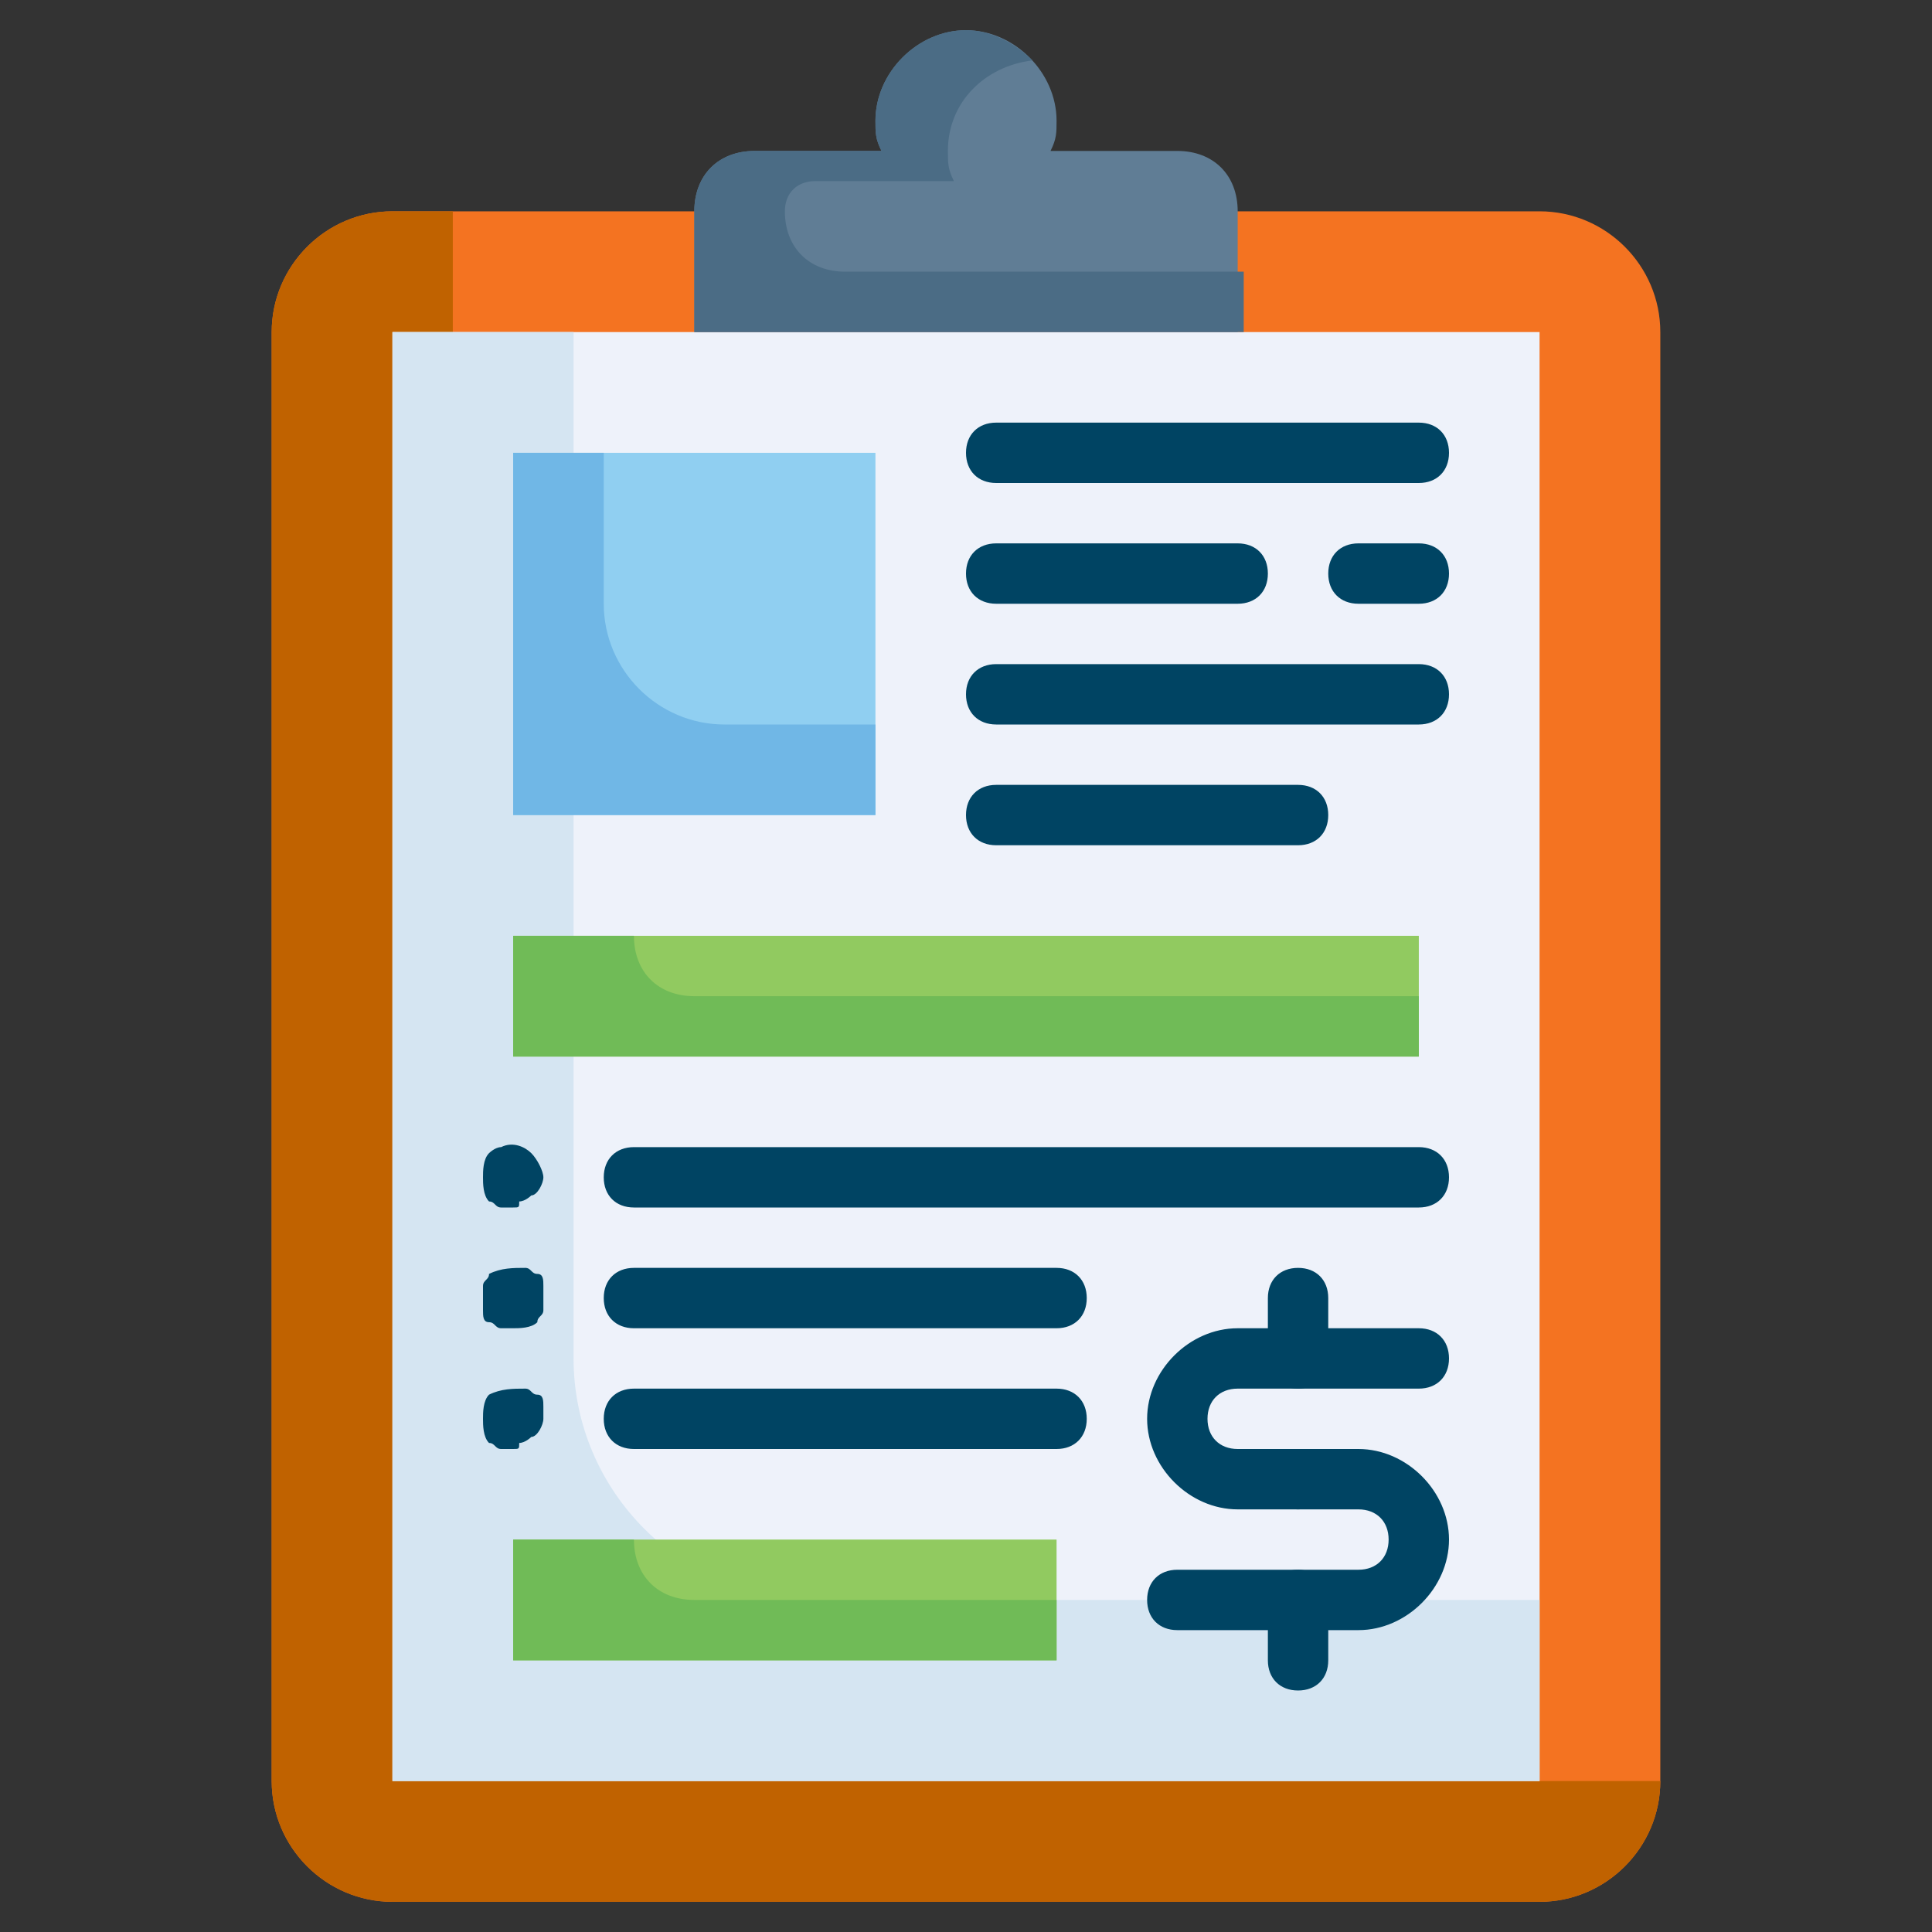 <svg xmlns="http://www.w3.org/2000/svg" viewBox="0 0 32 32" id="clipboard"><rect x="0" y="0" width="32" height="32" fill="#333333" stroke="none"/><path fill="#f47321" d="M20.5 3.5h5c1.1 0 2 .9 2 2v24c0 1.1-.9 2-2 2h-19c-1.1 0-2-.9-2-2v-24c0-1.1.9-2 2-2h5"></path><path fill="#c06200" d="M7.5 27.5v-24h-1c-1.1 0-2 .9-2 2v24c0 1.1.9 2 2 2h19c1.1 0 2-.9 2-2h-18c-1.1 0-2-.9-2-2z"></path><path fill="#eef2fa" d="M22.5 5.5h3v24h-19v-24h3"></path><path fill="#d5e5f2" d="M9.5 22.5v-17h-3v24h19v-3h-12c-2.2 0-4-1.8-4-4z"></path><path fill="#607d95" d="M17.4 2.5c.1-.2.1-.3.1-.5 0-.8-.7-1.5-1.5-1.5s-1.5.7-1.5 1.5c0 .2 0 .3.1.5h-2.1c-.6 0-1 .4-1 1v2h9v-2c0-.6-.4-1-1-1h-2.1z"></path><path fill="#4b6c85" d="M13 3.5c0-.3.2-.5.5-.5h2.3c-.1-.2-.1-.3-.1-.5 0-.8.6-1.4 1.4-1.5-.3-.3-.7-.5-1.1-.5-.8 0-1.5.7-1.5 1.5 0 .2 0 .3.1.5h-2.1c-.6 0-1 .4-1 1v2h9.1v-1H14c-.6 0-1-.4-1-1z"></path><path fill="#90cff1" d="M8.5 7.5h6v6h-6z"></path><path fill="#70b7e6" d="M10 10V7.5H8.5v6h6V12H12c-1.1 0-2-.9-2-2z"></path><path fill="#91ca60" d="M8.5 15.5h15v2h-15z"></path><path fill="#70bb57" d="M10.5 15.5h-2v2h15v-1h-12c-.6 0-1-.4-1-1z"></path><path fill="#91ca60" d="M8.5 25.5h9v2h-9z"></path><path fill="#004463" d="M22.5 27h-3c-.3 0-.5-.2-.5-.5s.2-.5.5-.5h3c.3 0 .5-.2.5-.5s-.2-.5-.5-.5h-1c-.3 0-.5-.2-.5-.5s.2-.5.5-.5h1c.8 0 1.5.7 1.5 1.5s-.7 1.5-1.5 1.5z"></path><path fill="#004463" d="M21.5 25h-1c-.8 0-1.5-.7-1.5-1.5s.7-1.5 1.5-1.5h3c.3 0 .5.2.5.5s-.2.5-.5.5h-3c-.3 0-.5.2-.5.5s.2.5.5.5h1c.3 0 .5.2.5.5s-.2.5-.5.5z"></path><path fill="#004463" d="M21.5 23c-.3 0-.5-.2-.5-.5v-1c0-.3.2-.5.5-.5s.5.2.5.5v1c0 .3-.2.5-.5.5zM21.5 28c-.3 0-.5-.2-.5-.5v-1c0-.3.2-.5.5-.5s.5.2.5.5v1c0 .3-.2.5-.5.5zM21.5 14h-5c-.3 0-.5-.2-.5-.5s.2-.5.5-.5h5c.3 0 .5.2.5.5s-.2.5-.5.5zM20.5 10h-4c-.3 0-.5-.2-.5-.5s.2-.5.5-.5h4c.3 0 .5.2.5.5s-.2.5-.5.5zM23.5 10h-1c-.3 0-.5-.2-.5-.5s.2-.5.5-.5h1c.3 0 .5.2.5.5s-.2.5-.5.5zM23.5 20h-13c-.3 0-.5-.2-.5-.5s.2-.5.5-.5h13c.3 0 .5.2.5.5s-.2.5-.5.5zM8.5 20h-.2c-.1 0-.1-.1-.2-.1-.1-.1-.1-.3-.1-.4s0-.3.1-.4c0 0 .1-.1.2-.1.2-.1.4 0 .5.1.1.1.2.3.2.4s-.1.3-.2.3c0 0-.1.1-.2.1 0 .1 0 .1-.1.1zM17.5 22h-7c-.3 0-.5-.2-.5-.5s.2-.5.5-.5h7c.3 0 .5.2.5.5s-.2.5-.5.5zM8.5 22h-.2c-.1 0-.1-.1-.2-.1s-.1-.1-.1-.2v-.2-.2c0-.1.1-.1.1-.2.2-.1.4-.1.6-.1.1 0 .1.1.2.1s.1.1.1.2v.4c0 .1-.1.1-.1.2-.1.1-.3.1-.4.1zM17.5 24h-7c-.3 0-.5-.2-.5-.5s.2-.5.5-.5h7c.3 0 .5.2.5.5s-.2.5-.5.5zM8.5 24h-.2c-.1 0-.1-.1-.2-.1-.1-.1-.1-.3-.1-.4s0-.3.1-.4c.2-.1.4-.1.6-.1.1 0 .1.1.2.1s.1.1.1.2v.2c0 .1-.1.3-.2.3 0 0-.1.1-.2.1 0 .1 0 .1-.1.1zM23.5 12h-7c-.3 0-.5-.2-.5-.5s.2-.5.5-.5h7c.3 0 .5.2.5.5s-.2.5-.5.5zM23.5 8h-7c-.3 0-.5-.2-.5-.5s.2-.5.5-.5h7c.3 0 .5.2.5.5s-.2.5-.5.5z"></path><path fill="#70bb57" d="M10.5 25.5h-2v2h9v-1h-6c-.6 0-1-.4-1-1z"></path></svg>
